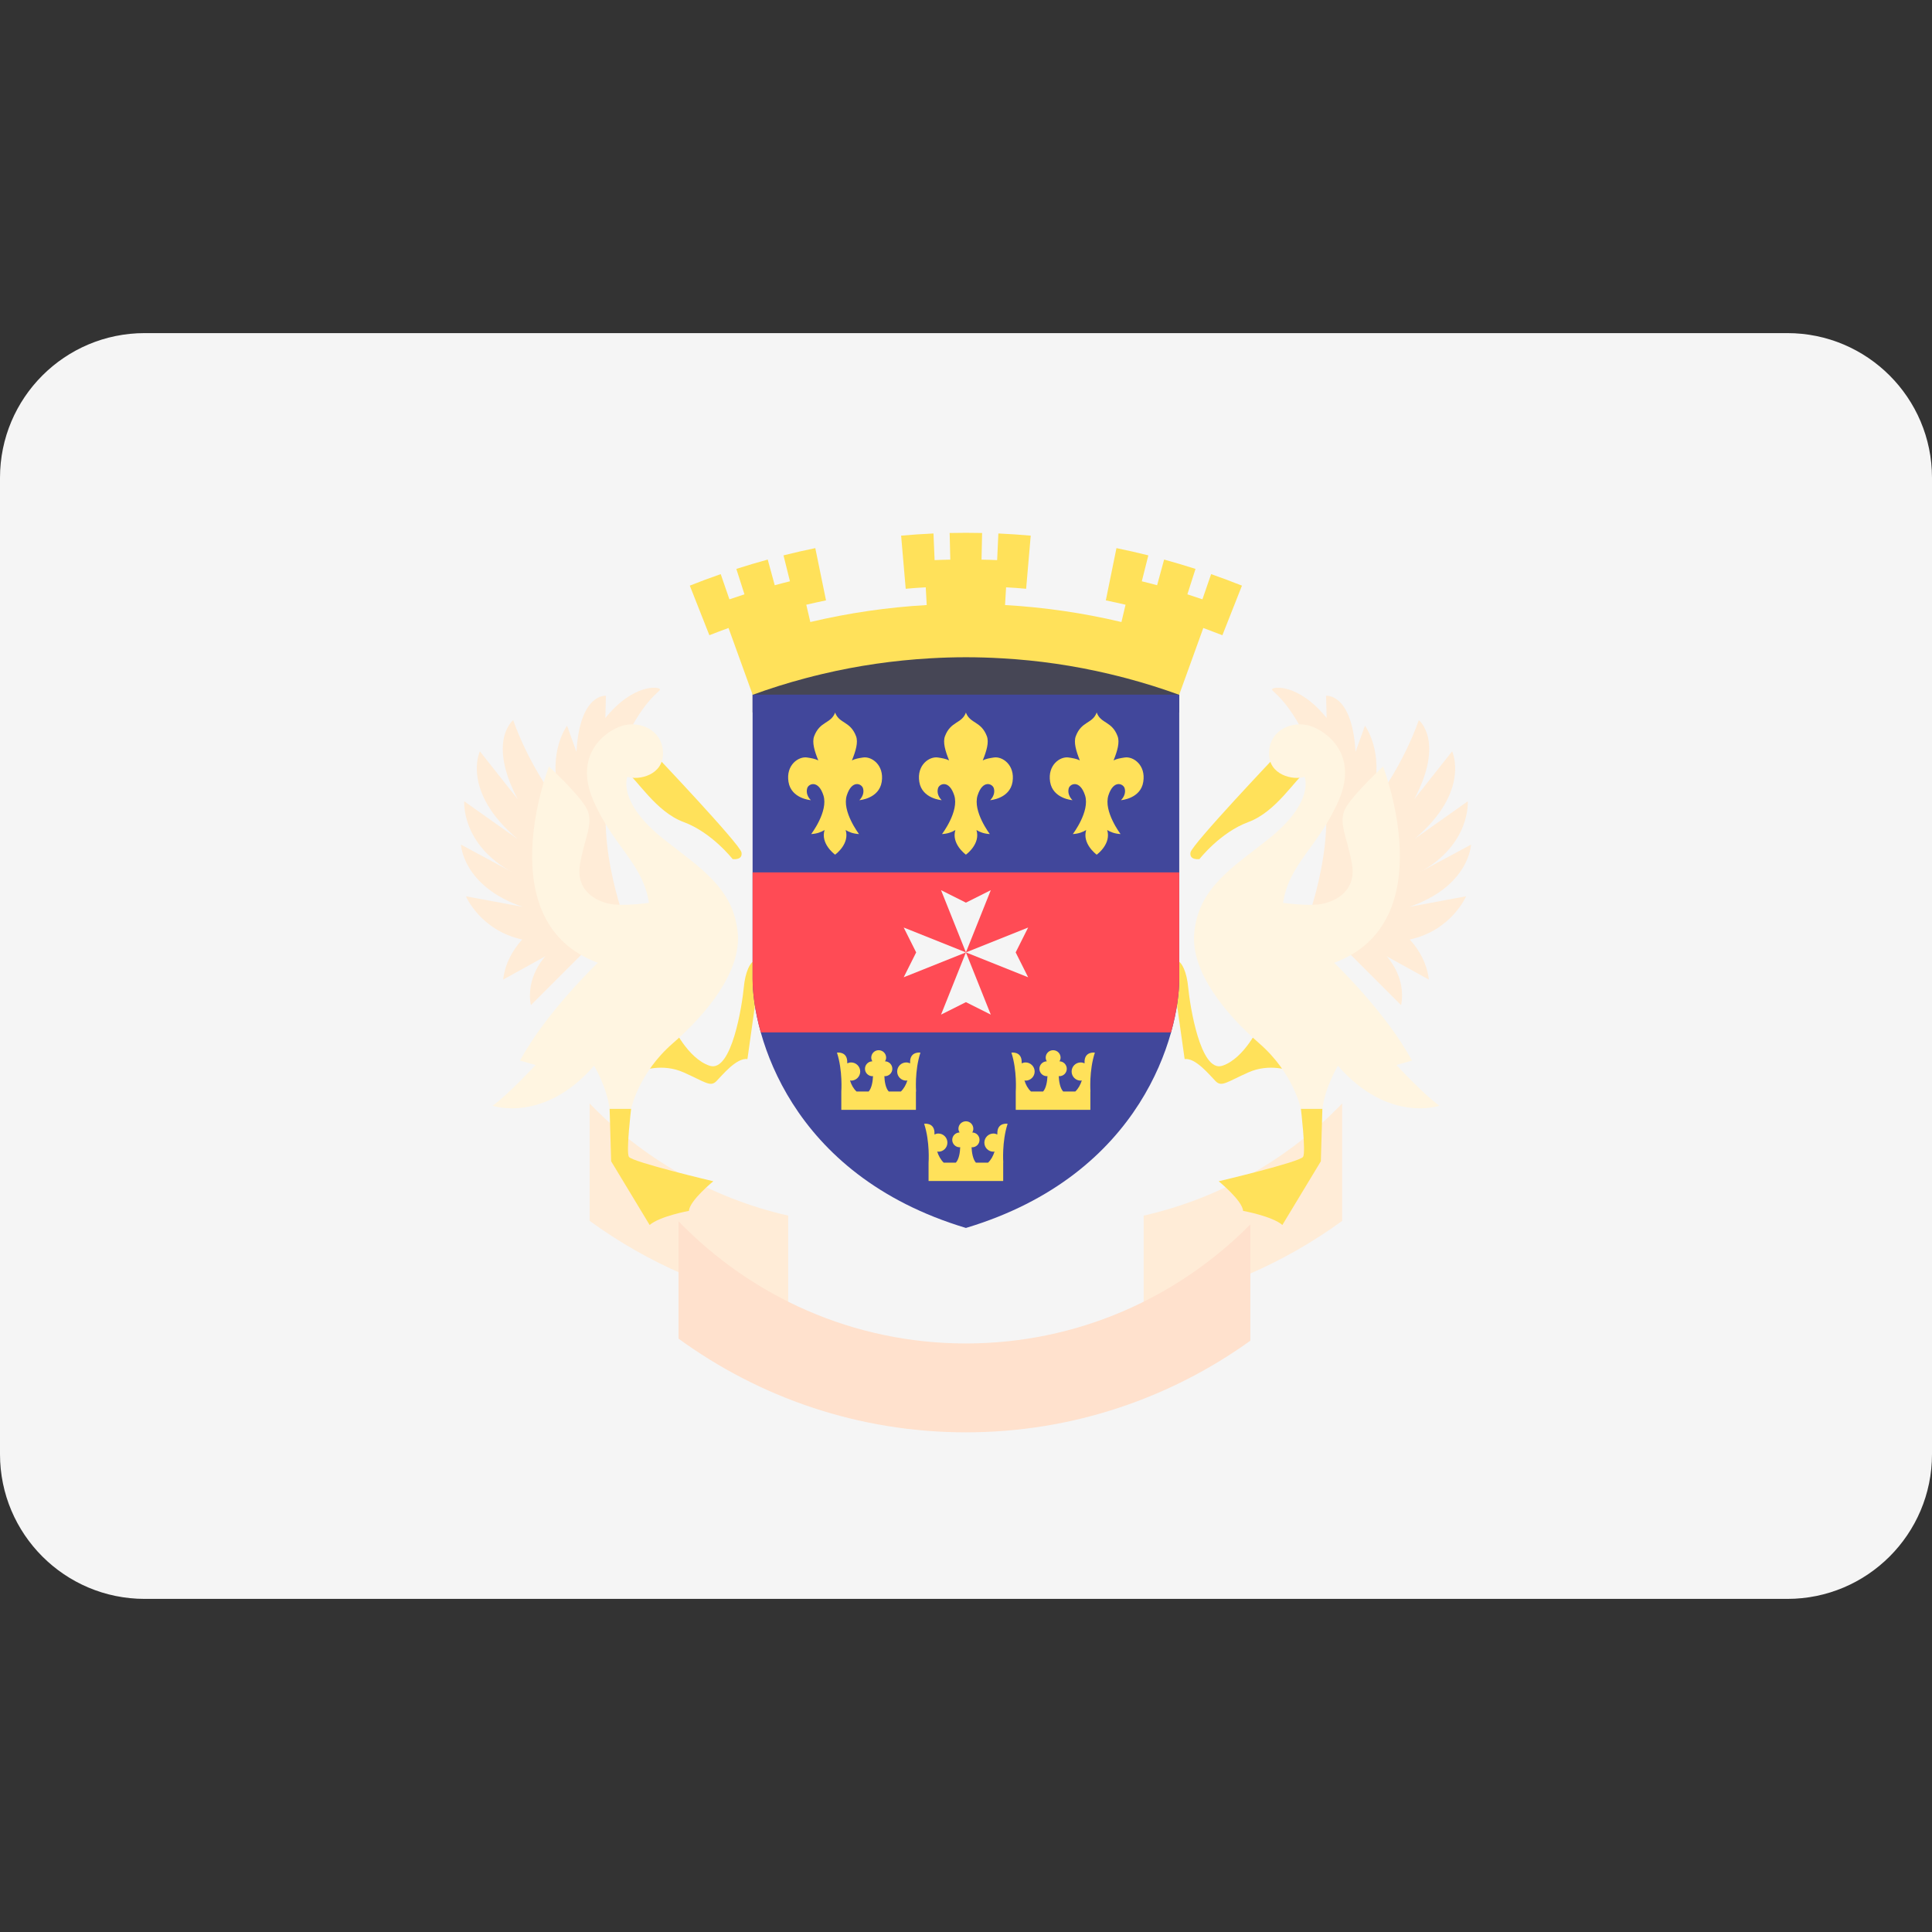 <svg width="24" height="24" viewBox="0 0 24 24" fill="none" xmlns="http://www.w3.org/2000/svg">
<rect x="0" y="0" width="24" height="24" fill="#333333" stroke="none"/>
<path d="M22.203 19.862H1.797C0.805 19.862 0 19.057 0 18.065V5.935C0 4.943 0.805 4.138 1.797 4.138H22.203C23.195 4.138 24 4.943 24 5.935V18.065C24 19.057 23.195 19.862 22.203 19.862Z" fill="#F5F5F5"/>
<path d="M9.791 15.101C8.835 14.883 7.984 14.39 7.325 13.708V15.166C8.044 15.69 8.883 16.058 9.791 16.226V15.101Z" fill="#FFECD7"/>
<path d="M14.207 15.101C15.163 14.883 16.014 14.39 16.673 13.708V15.166C15.954 15.69 15.115 16.058 14.207 16.226V15.101Z" fill="#FFECD7"/>
<path d="M9.367 11.941C9.321 11.951 9.257 12.07 9.239 12.273C9.22 12.475 9.091 13.331 8.815 13.239C8.539 13.147 8.355 12.742 8.355 12.742L7.969 13.303C7.969 13.303 8.226 13.202 8.493 13.322C8.76 13.441 8.824 13.506 8.898 13.432C8.972 13.358 9.147 13.138 9.285 13.156L9.441 12.043L9.367 11.941Z" fill="#FFE15A"/>
<path d="M7.84 13.772C7.84 13.772 7.776 14.306 7.812 14.37C7.849 14.435 8.861 14.674 8.861 14.674C8.861 14.674 8.567 14.913 8.558 15.042C8.558 15.042 8.199 15.107 8.07 15.217L7.592 14.426L7.573 13.772H7.84Z" fill="#FFE15A"/>
<path d="M7.52 8.919L7.527 8.643C7.527 8.643 7.203 8.608 7.161 9.34L7.044 9.015C7.044 9.015 6.802 9.34 6.947 9.864L6.885 9.913C6.885 9.913 6.568 9.492 6.375 8.946C6.375 8.946 6.05 9.202 6.43 9.926L5.961 9.333C5.961 9.333 5.726 9.83 6.43 10.423L5.767 9.954C5.767 9.954 5.726 10.492 6.368 10.837L5.726 10.492C5.726 10.492 5.747 11.01 6.492 11.265L5.788 11.134C5.788 11.134 5.966 11.557 6.487 11.671C6.377 11.793 6.276 11.957 6.25 12.169L6.775 11.879C6.775 11.879 6.526 12.135 6.595 12.487L7.403 11.679L7.292 11.63C7.903 11.515 7.775 11.472 7.775 11.472C7.775 11.472 7.324 10.313 7.628 9.512C7.932 8.712 8.199 8.601 8.199 8.565C8.199 8.528 7.872 8.484 7.52 8.919Z" fill="#FFECD7"/>
<path d="M8.144 9.383C8.144 9.383 9.193 10.488 9.211 10.589C9.229 10.69 9.101 10.672 9.101 10.672C9.101 10.672 8.843 10.341 8.493 10.212C8.144 10.083 7.914 9.678 7.776 9.586C7.638 9.494 8.144 9.383 8.144 9.383Z" fill="#FFE15A"/>
<path d="M7.794 9.65C7.932 9.696 8.245 9.632 8.236 9.347C8.226 9.061 7.941 8.951 7.73 9.016C7.518 9.08 7.122 9.374 7.371 9.945C7.619 10.515 7.987 10.727 8.061 11.215C8.061 11.215 7.73 11.265 7.555 11.224C7.404 11.188 7.15 11.067 7.205 10.736C7.26 10.405 7.389 10.212 7.279 10.028C7.168 9.844 6.819 9.522 6.819 9.522C6.819 9.522 6.064 11.454 7.426 11.96C7.426 11.96 6.782 12.576 6.46 13.175L6.653 13.23C6.653 13.23 6.313 13.598 6.119 13.736C6.119 13.736 6.754 13.957 7.38 13.239C7.38 13.239 7.536 13.496 7.573 13.773H7.84C7.84 13.773 7.932 13.331 8.355 12.963C8.779 12.595 9.208 12.07 9.165 11.592C9.114 11.031 8.692 10.778 8.252 10.43C7.658 9.961 7.794 9.65 7.794 9.65Z" fill="#FFF5E1"/>
<path d="M14.633 11.941C14.679 11.951 14.743 12.07 14.761 12.273C14.78 12.475 14.909 13.331 15.185 13.239C15.461 13.147 15.645 12.742 15.645 12.742L16.031 13.303C16.031 13.303 15.774 13.202 15.507 13.322C15.24 13.441 15.176 13.506 15.102 13.432C15.028 13.358 14.854 13.138 14.716 13.156L14.559 12.043L14.633 11.941Z" fill="#FFE15A"/>
<path d="M16.16 13.772C16.16 13.772 16.224 14.306 16.188 14.37C16.151 14.435 15.139 14.674 15.139 14.674C15.139 14.674 15.433 14.913 15.442 15.042C15.442 15.042 15.801 15.107 15.93 15.217L16.408 14.426L16.427 13.772H16.16H16.16Z" fill="#FFE15A"/>
<path d="M16.48 8.919L16.473 8.643C16.473 8.643 16.797 8.608 16.839 9.34L16.956 9.015C16.956 9.015 17.198 9.34 17.053 9.864L17.115 9.913C17.115 9.913 17.432 9.492 17.625 8.946C17.625 8.946 17.95 9.202 17.57 9.926L18.039 9.333C18.039 9.333 18.274 9.83 17.57 10.423L18.233 9.954C18.233 9.954 18.274 10.492 17.632 10.837L18.274 10.492C18.274 10.492 18.253 11.01 17.508 11.265L18.212 11.134C18.212 11.134 18.034 11.557 17.513 11.671C17.623 11.793 17.724 11.957 17.75 12.169L17.225 11.879C17.225 11.879 17.474 12.135 17.405 12.487L16.597 11.679L16.708 11.63C16.097 11.515 16.225 11.472 16.225 11.472C16.225 11.472 16.675 10.313 16.372 9.512C16.068 8.712 15.801 8.601 15.801 8.565C15.801 8.528 16.128 8.484 16.48 8.919Z" fill="#FFECD7"/>
<path d="M15.857 9.383C15.857 9.383 14.808 10.488 14.789 10.589C14.771 10.69 14.9 10.672 14.9 10.672C14.9 10.672 15.157 10.341 15.507 10.212C15.857 10.083 16.087 9.678 16.225 9.586C16.363 9.494 15.857 9.383 15.857 9.383Z" fill="#FFE15A"/>
<path d="M16.206 9.65C16.068 9.696 15.755 9.632 15.764 9.347C15.774 9.061 16.059 8.951 16.27 9.016C16.482 9.08 16.878 9.374 16.629 9.945C16.381 10.515 16.013 10.727 15.939 11.215C15.939 11.215 16.27 11.265 16.445 11.224C16.596 11.188 16.85 11.067 16.795 10.736C16.74 10.405 16.611 10.212 16.721 10.028C16.832 9.844 17.181 9.522 17.181 9.522C17.181 9.522 17.936 11.454 16.574 11.96C16.574 11.96 17.218 12.576 17.54 13.175L17.347 13.23C17.347 13.23 17.687 13.598 17.881 13.736C17.881 13.736 17.246 13.957 16.62 13.239C16.62 13.239 16.464 13.496 16.427 13.773H16.16C16.16 13.773 16.068 13.331 15.645 12.963C15.221 12.595 14.792 12.07 14.835 11.592C14.886 11.031 15.308 10.778 15.748 10.43C16.342 9.961 16.206 9.65 16.206 9.65Z" fill="#FFF5E1"/>
<path d="M14.649 7.783H9.349V8.85H14.649V7.783Z" fill="#464655"/>
<path d="M11.999 8.629H9.349C9.349 8.629 9.349 11.5 9.349 12.162C9.349 12.825 9.791 14.591 11.999 15.254C14.207 14.591 14.649 12.825 14.649 12.162C14.649 11.5 14.649 8.629 14.649 8.629H11.999Z" fill="#41479B"/>
<path d="M9.349 12.162C9.349 12.326 9.376 12.559 9.451 12.825H14.547C14.621 12.559 14.649 12.326 14.649 12.162V10.837H9.349V12.162Z" fill="#FF4B55"/>
<path d="M11.999 11.831L11.69 12.604L11.999 12.449L12.308 12.604L11.999 11.831Z" fill="#F5F5F5"/>
<path d="M11.999 11.831L12.308 11.058L11.999 11.213L11.69 11.058L11.999 11.831Z" fill="#F5F5F5"/>
<path d="M11.999 11.831L11.226 11.522L11.381 11.831L11.226 12.14L11.999 11.831Z" fill="#F5F5F5"/>
<path d="M11.999 11.831L12.772 12.14L12.617 11.831L12.772 11.522L11.999 11.831Z" fill="#F5F5F5"/>
<path d="M12.346 9.41C12.294 9.418 12.249 9.425 12.208 9.446C12.255 9.33 12.288 9.221 12.259 9.145C12.188 8.958 12.053 8.991 12 8.855V8.85C12 8.851 11.999 8.851 11.999 8.852C11.998 8.851 11.998 8.851 11.998 8.85V8.855C11.945 8.991 11.81 8.958 11.739 9.145C11.71 9.221 11.743 9.33 11.79 9.446C11.749 9.425 11.703 9.418 11.652 9.41C11.546 9.393 11.386 9.502 11.42 9.713C11.454 9.923 11.698 9.94 11.698 9.94C11.664 9.907 11.635 9.852 11.652 9.793C11.668 9.734 11.791 9.684 11.854 9.881C11.917 10.079 11.702 10.361 11.702 10.361C11.776 10.357 11.829 10.335 11.868 10.311C11.817 10.477 11.984 10.606 11.998 10.616V10.618L11.999 10.617C11.999 10.617 12 10.618 12 10.618V10.616C12.014 10.606 12.181 10.478 12.13 10.311C12.168 10.335 12.222 10.357 12.296 10.361C12.296 10.361 12.081 10.079 12.144 9.881C12.207 9.683 12.329 9.734 12.346 9.793C12.363 9.852 12.334 9.907 12.3 9.94C12.3 9.94 12.544 9.923 12.578 9.713C12.611 9.502 12.451 9.393 12.346 9.41Z" fill="#FFE15A"/>
<path d="M13.971 9.41C13.919 9.418 13.874 9.425 13.833 9.446C13.88 9.33 13.912 9.221 13.883 9.145C13.813 8.958 13.677 8.991 13.625 8.855V8.85C13.625 8.851 13.624 8.851 13.624 8.852C13.623 8.851 13.623 8.851 13.622 8.85V8.855C13.57 8.991 13.434 8.958 13.364 9.145C13.335 9.221 13.368 9.33 13.414 9.446C13.373 9.425 13.328 9.418 13.276 9.41C13.171 9.393 13.011 9.502 13.045 9.713C13.079 9.923 13.323 9.94 13.323 9.94C13.289 9.907 13.26 9.852 13.276 9.793C13.293 9.734 13.415 9.684 13.479 9.881C13.542 10.079 13.327 10.361 13.327 10.361C13.4 10.357 13.454 10.335 13.493 10.311C13.442 10.477 13.609 10.606 13.622 10.616V10.618L13.624 10.617C13.624 10.617 13.625 10.618 13.625 10.618V10.616C13.639 10.606 13.805 10.478 13.754 10.311C13.793 10.335 13.847 10.357 13.92 10.361C13.92 10.361 13.706 10.079 13.769 9.881C13.832 9.683 13.954 9.734 13.971 9.793C13.988 9.852 13.958 9.907 13.925 9.94C13.925 9.94 14.169 9.923 14.202 9.713C14.236 9.502 14.076 9.393 13.971 9.41Z" fill="#FFE15A"/>
<path d="M10.721 9.41C10.669 9.418 10.624 9.425 10.583 9.446C10.63 9.33 10.663 9.221 10.634 9.145C10.563 8.958 10.428 8.991 10.375 8.855V8.85C10.375 8.851 10.374 8.851 10.374 8.852C10.373 8.851 10.373 8.851 10.373 8.85V8.855C10.32 8.991 10.185 8.958 10.114 9.145C10.085 9.221 10.118 9.33 10.165 9.446C10.124 9.425 10.078 9.418 10.027 9.41C9.921 9.393 9.761 9.502 9.795 9.713C9.829 9.923 10.073 9.94 10.073 9.94C10.039 9.907 10.01 9.852 10.027 9.793C10.043 9.734 10.166 9.684 10.229 9.881C10.292 10.079 10.077 10.361 10.077 10.361C10.151 10.357 10.204 10.335 10.243 10.311C10.192 10.477 10.359 10.606 10.373 10.616V10.618L10.374 10.617C10.374 10.617 10.375 10.618 10.375 10.618V10.616C10.389 10.606 10.556 10.478 10.505 10.311C10.543 10.335 10.597 10.357 10.671 10.361C10.671 10.361 10.456 10.079 10.519 9.881C10.582 9.683 10.704 9.734 10.721 9.793C10.738 9.852 10.709 9.907 10.675 9.94C10.675 9.94 10.919 9.923 10.953 9.713C10.986 9.502 10.826 9.393 10.721 9.41Z" fill="#FFE15A"/>
<path d="M12.517 13.96C12.517 13.96 12.399 13.941 12.39 14.06C12.39 14.06 12.39 14.074 12.389 14.093C12.374 14.086 12.358 14.081 12.341 14.081C12.279 14.081 12.228 14.132 12.228 14.194C12.228 14.257 12.279 14.307 12.341 14.307C12.346 14.307 12.351 14.305 12.355 14.304C12.338 14.358 12.312 14.407 12.274 14.443H12.123C12.084 14.399 12.072 14.313 12.069 14.251C12.072 14.251 12.073 14.252 12.076 14.252C12.127 14.252 12.168 14.211 12.168 14.16C12.168 14.109 12.128 14.069 12.078 14.068C12.086 14.054 12.091 14.039 12.091 14.022C12.091 13.97 12.05 13.929 11.999 13.929C11.948 13.929 11.906 13.97 11.906 14.022C11.906 14.039 11.912 14.054 11.92 14.068C11.87 14.069 11.829 14.109 11.829 14.16C11.829 14.211 11.871 14.252 11.922 14.252C11.924 14.252 11.926 14.251 11.928 14.251C11.926 14.313 11.914 14.399 11.874 14.443H11.723C11.686 14.407 11.659 14.358 11.642 14.304C11.647 14.305 11.651 14.307 11.656 14.307C11.719 14.307 11.769 14.257 11.769 14.194C11.769 14.132 11.719 14.081 11.656 14.081C11.639 14.081 11.623 14.086 11.608 14.093C11.608 14.074 11.608 14.06 11.608 14.06C11.598 13.941 11.48 13.96 11.48 13.96C11.554 14.184 11.535 14.443 11.535 14.443V14.671H12.462V14.443L12.463 14.443C12.463 14.443 12.444 14.184 12.517 13.96Z" fill="#FFE15A"/>
<path d="M11.434 13.076C11.434 13.076 11.316 13.058 11.306 13.177C11.306 13.177 11.306 13.191 11.306 13.209C11.291 13.203 11.275 13.198 11.258 13.198C11.195 13.198 11.145 13.249 11.145 13.311C11.145 13.373 11.195 13.424 11.258 13.424C11.263 13.424 11.267 13.422 11.272 13.421C11.255 13.475 11.228 13.524 11.191 13.559H11.04C11 13.515 10.988 13.43 10.986 13.367C10.988 13.367 10.99 13.369 10.992 13.369C11.043 13.369 11.085 13.328 11.085 13.277C11.085 13.226 11.044 13.185 10.994 13.184C11.002 13.171 11.008 13.155 11.008 13.138C11.008 13.087 10.966 13.046 10.915 13.046C10.864 13.046 10.823 13.087 10.823 13.138C10.823 13.155 10.829 13.17 10.836 13.184C10.786 13.185 10.745 13.226 10.745 13.277C10.745 13.328 10.787 13.369 10.838 13.369C10.841 13.369 10.843 13.367 10.845 13.367C10.842 13.43 10.83 13.515 10.791 13.559H10.64C10.602 13.524 10.575 13.475 10.559 13.421C10.564 13.422 10.568 13.424 10.573 13.424C10.635 13.424 10.686 13.373 10.686 13.311C10.686 13.249 10.635 13.198 10.573 13.198C10.556 13.198 10.54 13.203 10.525 13.209C10.524 13.191 10.524 13.177 10.524 13.177C10.515 13.058 10.397 13.076 10.397 13.076C10.47 13.3 10.451 13.559 10.451 13.559V13.787H11.378V13.56L11.38 13.559C11.38 13.559 11.36 13.3 11.434 13.076Z" fill="#FFE15A"/>
<path d="M13.601 13.076C13.601 13.076 13.482 13.058 13.473 13.177C13.473 13.177 13.473 13.191 13.473 13.209C13.458 13.203 13.442 13.198 13.425 13.198C13.362 13.198 13.312 13.249 13.312 13.311C13.312 13.373 13.362 13.424 13.425 13.424C13.43 13.424 13.434 13.422 13.439 13.421C13.422 13.475 13.395 13.524 13.358 13.559H13.207C13.167 13.515 13.155 13.43 13.152 13.367C13.155 13.367 13.157 13.369 13.159 13.369C13.21 13.369 13.252 13.328 13.252 13.277C13.252 13.226 13.211 13.185 13.161 13.184C13.169 13.171 13.175 13.155 13.175 13.138C13.175 13.087 13.133 13.046 13.082 13.046C13.031 13.046 12.99 13.087 12.99 13.138C12.99 13.155 12.995 13.17 13.004 13.184C12.953 13.185 12.912 13.226 12.912 13.277C12.912 13.328 12.954 13.369 13.005 13.369C13.008 13.369 13.01 13.367 13.012 13.367C13.009 13.43 12.997 13.515 12.958 13.559H12.807C12.769 13.524 12.742 13.475 12.726 13.421C12.731 13.422 12.735 13.424 12.74 13.424C12.802 13.424 12.853 13.373 12.853 13.311C12.853 13.249 12.802 13.198 12.74 13.198C12.723 13.198 12.707 13.203 12.692 13.209C12.691 13.191 12.691 13.177 12.691 13.177C12.682 13.058 12.564 13.076 12.564 13.076C12.637 13.3 12.618 13.559 12.618 13.559V13.787H13.545V13.56L13.546 13.559C13.546 13.559 13.527 13.3 13.601 13.076Z" fill="#FFE15A"/>
<path d="M15.428 7.275C15.301 7.224 15.173 7.177 15.045 7.132C15.009 7.237 14.973 7.341 14.937 7.445C14.875 7.424 14.812 7.403 14.75 7.383C14.784 7.278 14.817 7.173 14.851 7.067C14.722 7.026 14.592 6.987 14.461 6.951C14.432 7.057 14.403 7.164 14.374 7.27C14.311 7.253 14.248 7.236 14.184 7.221C14.211 7.113 14.238 7.006 14.265 6.899C14.133 6.866 14.002 6.836 13.869 6.809C13.825 7.025 13.781 7.242 13.737 7.458C13.819 7.475 13.9 7.493 13.982 7.512C13.965 7.584 13.948 7.655 13.931 7.727C13.455 7.614 12.971 7.544 12.485 7.516C12.489 7.443 12.494 7.369 12.498 7.296C12.581 7.3 12.664 7.306 12.747 7.314C12.766 7.094 12.785 6.874 12.804 6.654C12.67 6.642 12.536 6.633 12.402 6.627C12.397 6.738 12.392 6.848 12.387 6.958C12.323 6.955 12.258 6.953 12.193 6.952C12.195 6.842 12.198 6.731 12.2 6.621C12.066 6.618 11.932 6.618 11.797 6.621C11.8 6.731 11.802 6.842 11.805 6.952C11.74 6.953 11.675 6.955 11.61 6.958C11.605 6.848 11.601 6.738 11.596 6.627C11.462 6.633 11.328 6.642 11.194 6.654C11.213 6.874 11.232 7.094 11.251 7.314C11.334 7.306 11.417 7.3 11.5 7.296C11.504 7.369 11.508 7.443 11.512 7.516C11.027 7.544 10.543 7.614 10.066 7.727C10.049 7.655 10.033 7.584 10.016 7.512C10.097 7.493 10.179 7.475 10.261 7.458C10.217 7.242 10.172 7.025 10.128 6.809C9.996 6.836 9.864 6.866 9.733 6.899C9.76 7.006 9.787 7.113 9.813 7.221C9.75 7.236 9.687 7.253 9.624 7.27C9.595 7.164 9.566 7.057 9.537 6.951C9.406 6.987 9.276 7.026 9.147 7.067C9.18 7.173 9.214 7.278 9.248 7.383C9.185 7.403 9.123 7.424 9.061 7.445C9.025 7.341 8.989 7.237 8.953 7.132C8.824 7.177 8.696 7.224 8.569 7.275C8.65 7.48 8.731 7.686 8.812 7.891C8.891 7.86 8.97 7.83 9.05 7.801C9.15 8.078 9.25 8.354 9.35 8.631C9.564 8.553 9.78 8.485 9.999 8.427C10.071 8.408 10.144 8.389 10.218 8.372C10.657 8.268 11.103 8.204 11.551 8.178C11.849 8.16 12.148 8.16 12.447 8.178C12.895 8.203 13.341 8.268 13.78 8.372C13.853 8.389 13.926 8.408 13.999 8.427C14.217 8.485 14.434 8.553 14.648 8.631C14.748 8.354 14.848 8.078 14.948 7.801C15.027 7.83 15.106 7.86 15.185 7.891C15.266 7.686 15.347 7.48 15.428 7.275Z" fill="#FFE15A"/>
<path d="M11.999 17.793C13.316 17.793 14.536 17.37 15.532 16.655V15.21C14.631 16.122 13.38 16.689 11.999 16.689C10.599 16.689 9.333 16.106 8.429 15.171V16.629C9.432 17.36 10.665 17.793 11.999 17.793Z" fill="#FFE1CD"/>
</svg>
